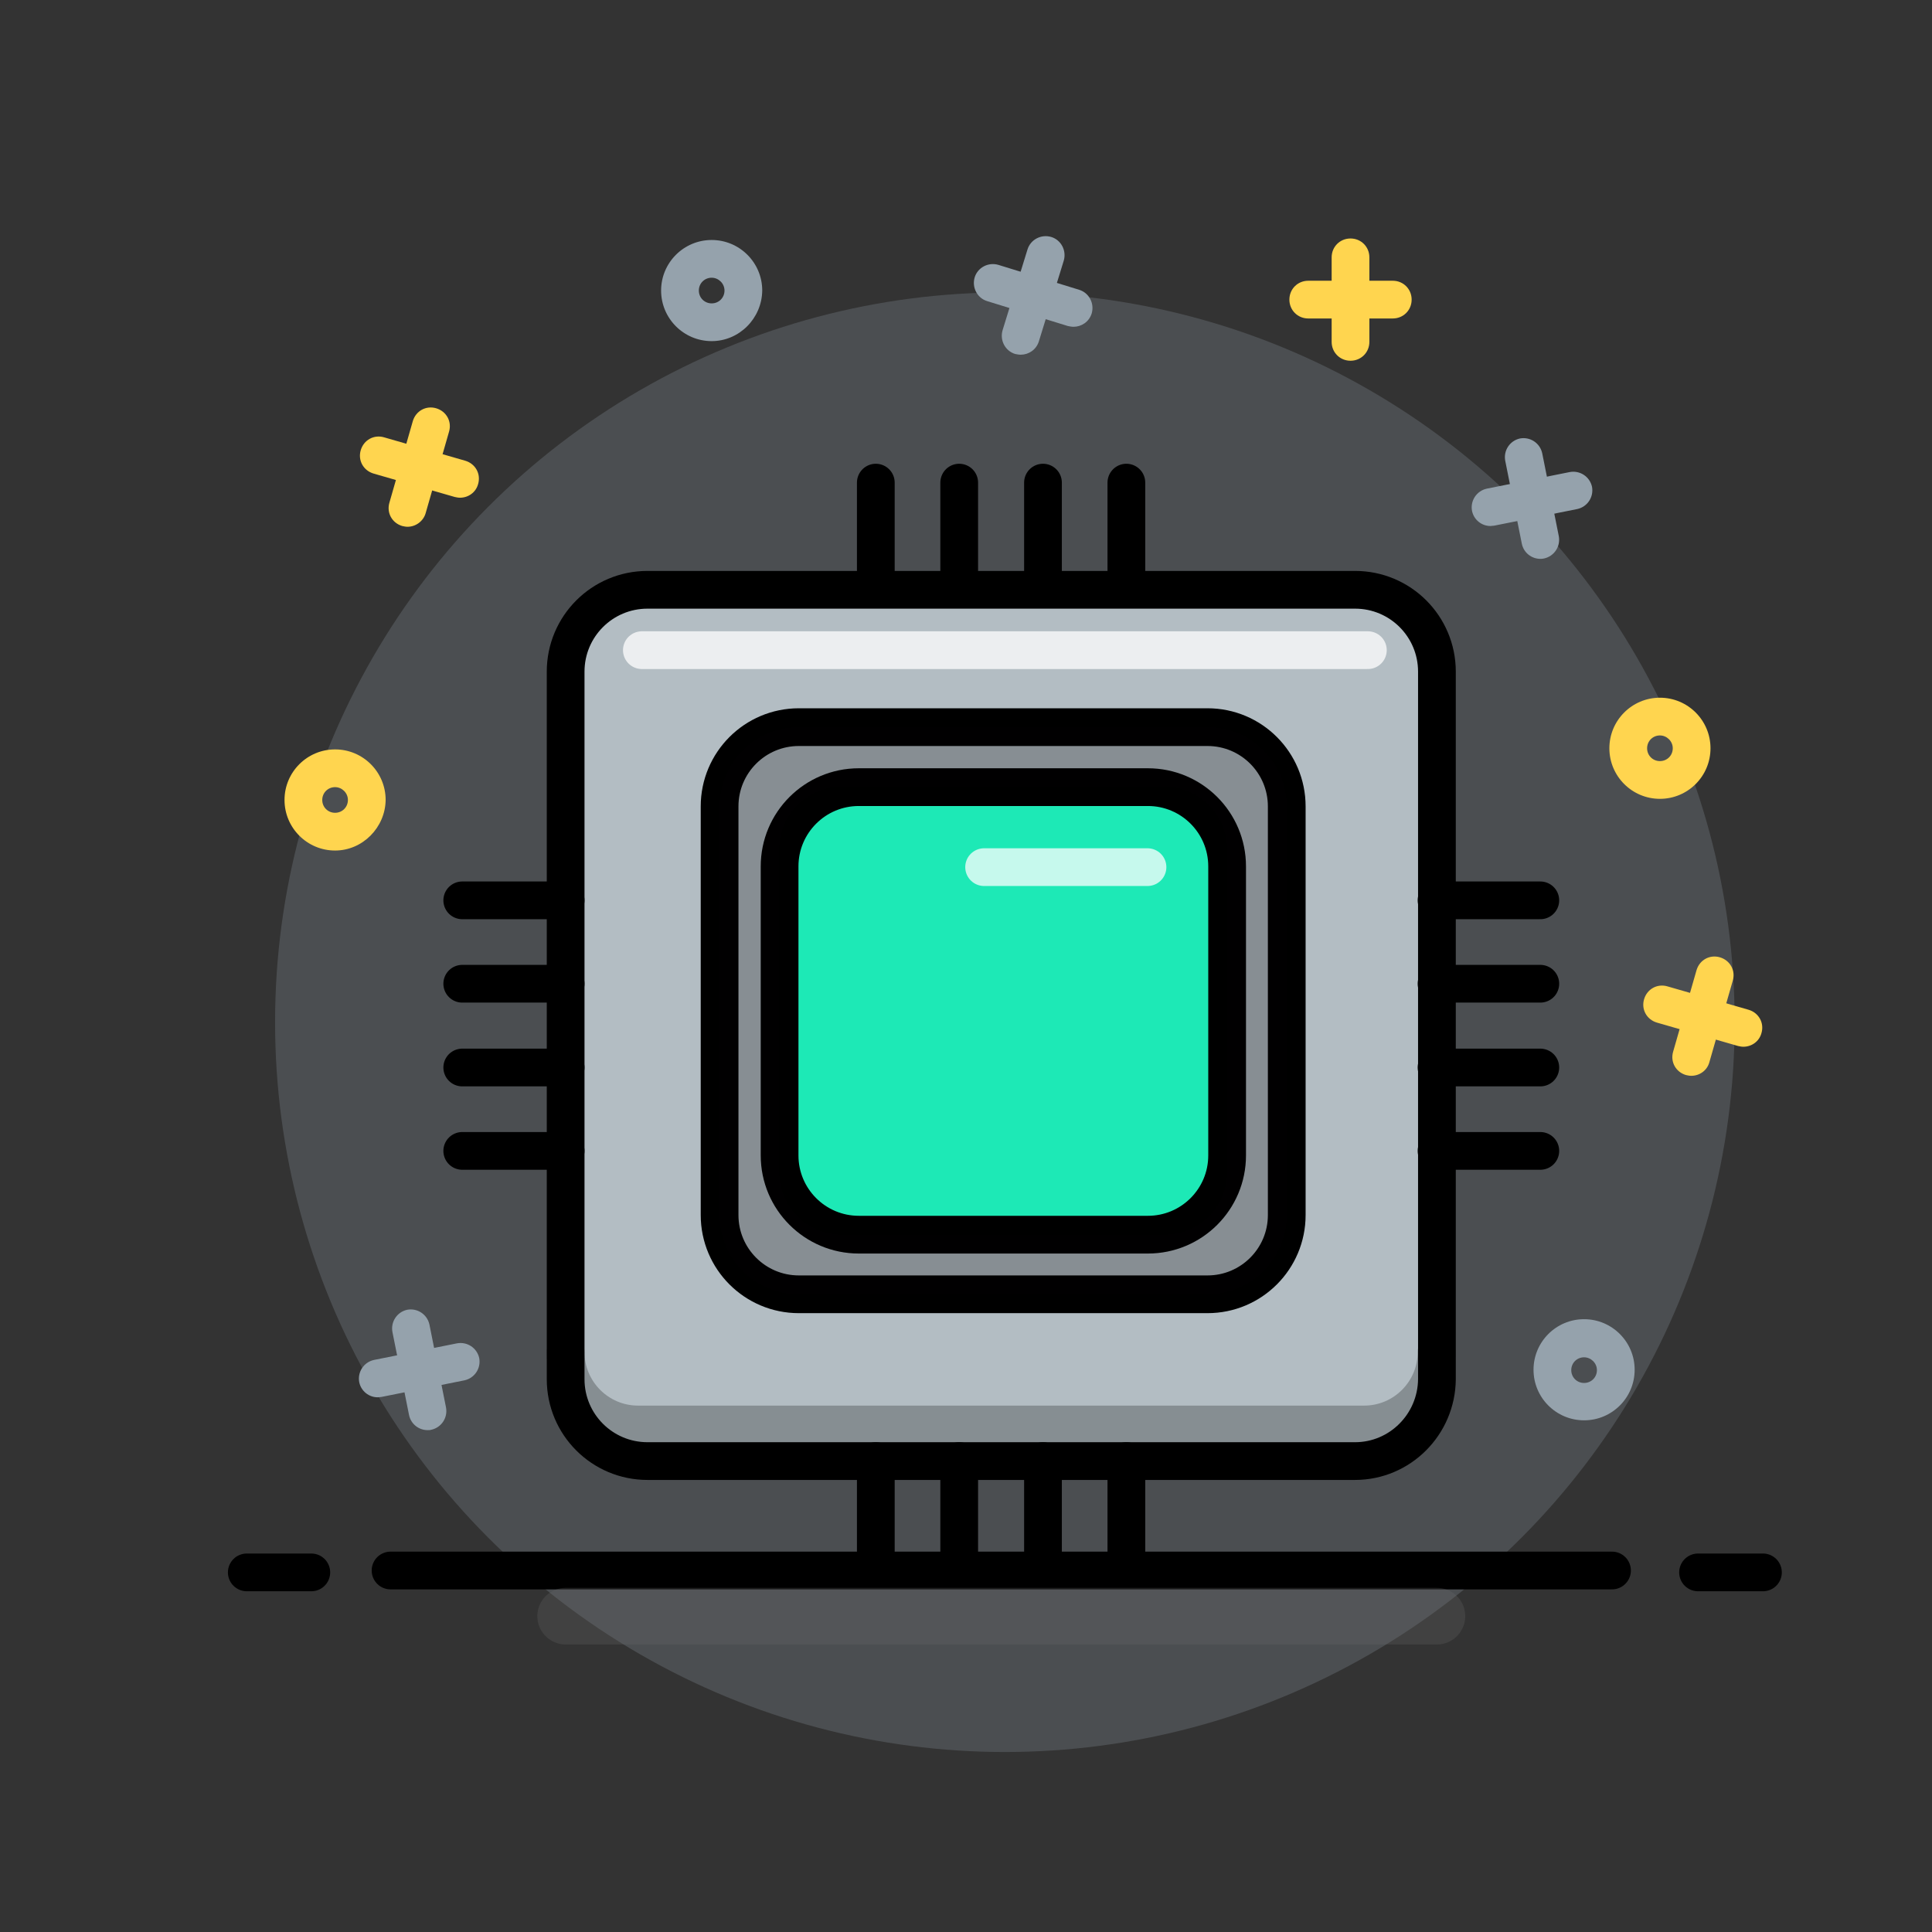 <?xml version="1.0" encoding="utf-8"?>
<!-- Generator: Adobe Illustrator 21.0.0, SVG Export Plug-In . SVG Version: 6.00 Build 0)  -->
<svg version="1.1" id="Layer_1" xmlns="http://www.w3.org/2000/svg" xmlns:xlink="http://www.w3.org/1999/xlink" x="0px" y="0px"
	 viewBox="0 0 512 512" style="enable-background:new 0 0 512 512;" xml:space="preserve">
<rect x="0" y="0" width="512" height="512" fill="#333333" stroke="none"/>
<style type="text/css">
	.st0{opacity:0.25;fill:#95A2AC;}
	.st1{fill:#FFD54F;}
	.st2{fill:#95A2AC;}
	.st3{fill:#B3BDC3;}
	.st4{fill:#1DE9B6;}
	.st5{fill:none;stroke:#000000;stroke-width:10;stroke-linecap:round;stroke-linejoin:round;stroke-miterlimit:10;}
	.st6{fill:none;stroke:#000000;stroke-width:10;stroke-miterlimit:10;}
	.st7{fill:none;stroke:#000000;stroke-width:10;stroke-linecap:round;stroke-miterlimit:10;}
	.st8{opacity:0.25;fill:none;stroke:#6F6F6F;stroke-width:15;stroke-linecap:round;stroke-miterlimit:10;}
	.st9{opacity:0.25;fill:none;stroke:#000000;stroke-width:10;stroke-linecap:round;stroke-miterlimit:10;}
	.st10{opacity:0.75;fill:#FFFFFF;stroke:#FFFFFF;stroke-width:10;stroke-linecap:round;stroke-miterlimit:10;}
	.st11{opacity:0.25;fill:#040006;}
</style>
<g id="background">
	<circle class="st0" cx="266.3" cy="270.9" r="193.4"/>
	<path class="st1" d="M439.9,211.7c-7.4,0-13.4-6-13.4-13.4c0-7.4,6-13.4,13.4-13.4s13.4,6,13.4,13.4
		C453.3,205.7,447.3,211.7,439.9,211.7z M439.9,194.9c-1.9,0-3.4,1.5-3.4,3.4s1.5,3.4,3.4,3.4s3.4-1.5,3.4-3.4
		S441.7,194.9,439.9,194.9z"/>
	<g>
		<path class="st1" d="M357.9,95.6c-2.8,0-5-2.2-5-5V68.2c0-2.8,2.2-5,5-5s5,2.2,5,5v22.4C362.9,93.4,360.7,95.6,357.9,95.6z"/>
		<path class="st1" d="M369.1,84.4h-22.4c-2.8,0-5-2.2-5-5s2.2-5,5-5h22.4c2.8,0,5,2.2,5,5S371.9,84.4,369.1,84.4z"/>
	</g>
	<g>
		<path class="st2" d="M408.2,148.1c-2.3,0-4.4-1.6-4.9-4l-4.4-22c-0.5-2.7,1.2-5.3,3.9-5.9c2.7-0.5,5.3,1.2,5.9,3.9l4.4,22
			c0.5,2.7-1.2,5.3-3.9,5.9C408.8,148.1,408.5,148.1,408.2,148.1z"/>
		<path class="st2" d="M395,139.4c-2.3,0-4.4-1.6-4.9-4c-0.5-2.7,1.2-5.3,3.9-5.9l22-4.4c2.7-0.5,5.3,1.2,5.9,3.9
			c0.5,2.7-1.2,5.3-3.9,5.9l-22,4.4C395.6,139.3,395.3,139.4,395,139.4z"/>
	</g>
	<g>
		<path class="st1" d="M448.2,285.1c-0.5,0-0.9-0.1-1.4-0.2c-2.7-0.8-4.2-3.5-3.4-6.2l6.2-21.6c0.8-2.7,3.5-4.2,6.2-3.4
			c2.7,0.8,4.2,3.5,3.4,6.2l-6.2,21.6C452.4,283.7,450.4,285.1,448.2,285.1z"/>
		<path class="st1" d="M462,277.4c-0.5,0-0.9-0.1-1.4-0.2l-21.5-6.2c-2.7-0.8-4.2-3.5-3.4-6.2c0.8-2.7,3.5-4.2,6.2-3.4l21.5,6.2
			c2.7,0.8,4.2,3.5,3.4,6.2C466.2,276,464.2,277.4,462,277.4z"/>
	</g>
	<g>
		<path class="st2" d="M113.3,379c-2.3,0-4.4-1.6-4.9-4l-4.4-22c-0.5-2.7,1.2-5.3,3.9-5.9c2.7-0.5,5.3,1.2,5.9,3.9l4.4,22
			c0.5,2.7-1.2,5.3-3.9,5.9C114,379,113.7,379,113.3,379z"/>
		<path class="st2" d="M100.1,370.3c-2.3,0-4.4-1.6-4.9-4c-0.5-2.7,1.2-5.3,3.9-5.9l22-4.4c2.7-0.5,5.3,1.2,5.9,3.9
			c0.5,2.7-1.2,5.3-3.9,5.9l-22,4.4C100.8,370.2,100.5,370.3,100.1,370.3z"/>
	</g>
	<g>
		<path class="st2" d="M270.5,94c-0.5,0-1-0.1-1.5-0.2c-2.6-0.8-4.1-3.6-3.3-6.3l6.6-21.4c0.8-2.6,3.6-4.1,6.3-3.3
			c2.6,0.8,4.1,3.6,3.3,6.3l-6.6,21.4C274.6,92.7,272.6,94,270.5,94z"/>
		<path class="st2" d="M284.5,86.6c-0.5,0-1-0.1-1.5-0.2l-21.4-6.6c-2.6-0.8-4.1-3.6-3.3-6.3c0.8-2.6,3.6-4.1,6.3-3.3l21.4,6.6
			c2.6,0.8,4.1,3.6,3.3,6.3C288.6,85.3,286.6,86.6,284.5,86.6z"/>
	</g>
	<path class="st2" d="M419.8,376.4c-7.4,0-13.4-6-13.4-13.4c0-7.4,6-13.4,13.4-13.4s13.4,6,13.4,13.4
		C433.2,370.4,427.2,376.4,419.8,376.4z M419.8,359.7c-1.9,0-3.4,1.5-3.4,3.4s1.5,3.4,3.4,3.4s3.4-1.5,3.4-3.4
		S421.6,359.7,419.8,359.7z"/>
	<path class="st2" d="M188.6,90.4c-7.4,0-13.4-6-13.4-13.4c0-7.4,6-13.4,13.4-13.4c7.4,0,13.4,6,13.4,13.4
		C201.9,84.4,195.9,90.4,188.6,90.4z M188.6,73.6c-1.9,0-3.4,1.5-3.4,3.4s1.5,3.4,3.4,3.4c1.9,0,3.4-1.5,3.4-3.4
		S190.4,73.6,188.6,73.6z"/>
	<path class="st1" d="M88.8,225.4c-7.4,0-13.4-6-13.4-13.4c0-7.4,6-13.4,13.4-13.4c7.4,0,13.4,6,13.4,13.4
		C102.1,219.3,96.1,225.4,88.8,225.4z M88.8,208.6c-1.9,0-3.4,1.5-3.4,3.4s1.5,3.4,3.4,3.4c1.9,0,3.4-1.5,3.4-3.4
		S90.6,208.6,88.8,208.6z"/>
	<g>
		<path class="st1" d="M108,139.6c-0.5,0-0.9-0.1-1.4-0.2c-2.7-0.8-4.2-3.5-3.4-6.2l6.2-21.6c0.8-2.7,3.5-4.2,6.2-3.4
			c2.7,0.8,4.2,3.5,3.4,6.2l-6.2,21.6C112.2,138.1,110.2,139.6,108,139.6z"/>
		<path class="st1" d="M121.9,131.9c-0.5,0-0.9-0.1-1.4-0.2L99,125.5c-2.7-0.8-4.2-3.5-3.4-6.2c0.8-2.7,3.5-4.2,6.2-3.4l21.5,6.2
			c2.7,0.8,4.2,3.5,3.4,6.2C126.1,130.5,124.1,131.9,121.9,131.9z"/>
	</g>
</g>
<path id="shock_x5F_color" class="st3" d="M359.1,387.2H171.6c-12,0-21.7-9.7-21.7-21.7V178c0-12,9.7-21.7,21.7-21.7h187.5
	c12,0,21.7,9.7,21.7,21.7v187.5C380.7,377.5,371,387.2,359.1,387.2z"/>
<path id="color" class="st4" d="M304.2,208.6h-76.6c-11.6,0-21,9.4-21,21v76.6c0,11.6,9.4,21,21,21h76.6c11.6,0,21-9.4,21-21v-76.6
	C325.2,218,315.8,208.6,304.2,208.6z"/>
<g id="lines">
	<line class="st5" x1="467.2" y1="416.7" x2="450" y2="416.7"/>
	<line class="st5" x1="82.5" y1="416.7" x2="65.4" y2="416.7"/>
	<line class="st5" x1="427.2" y1="416.2" x2="103.5" y2="416.2"/>
	<path class="st6" d="M359.1,387.2H171.6c-12,0-21.7-9.7-21.7-21.7V178c0-12,9.7-21.7,21.7-21.7h187.5c12,0,21.7,9.7,21.7,21.7
		v187.5C380.7,377.5,371,387.2,359.1,387.2z"/>
	<line class="st7" x1="380.7" y1="260.7" x2="408.2" y2="260.7"/>
	<path class="st7" d="M320,192.7H211.7c-11.6,0-21,9.4-21,21V322c0,11.6,9.4,21,21,21H320c11.6,0,21-9.4,21-21V213.7
		C341,202.1,331.6,192.7,320,192.7z"/>
	<path class="st7" d="M304.2,208.6h-76.6c-11.6,0-21,9.4-21,21v76.6c0,11.6,9.4,21,21,21h76.6c11.6,0,21-9.4,21-21v-76.6
		C325.2,218,315.8,208.6,304.2,208.6z"/>
	<line class="st7" x1="380.7" y1="238.6" x2="408.2" y2="238.6"/>
	<line class="st7" x1="380.7" y1="305" x2="408.2" y2="305"/>
	<line class="st7" x1="380.7" y1="282.9" x2="408.2" y2="282.9"/>
	<line class="st7" x1="122.5" y1="260.7" x2="149.9" y2="260.7"/>
	<line class="st7" x1="122.5" y1="238.6" x2="149.9" y2="238.6"/>
	<line class="st7" x1="122.5" y1="305" x2="149.9" y2="305"/>
	<line class="st7" x1="122.5" y1="282.9" x2="149.9" y2="282.9"/>
	<line class="st7" x1="254.2" y1="155.4" x2="254.2" y2="127.9"/>
	<line class="st7" x1="232.1" y1="155.4" x2="232.1" y2="127.9"/>
	<line class="st7" x1="298.5" y1="155.4" x2="298.5" y2="127.9"/>
	<line class="st7" x1="276.4" y1="155.4" x2="276.4" y2="127.9"/>
	<line class="st7" x1="254.2" y1="414.7" x2="254.2" y2="387.2"/>
	<line class="st7" x1="232.1" y1="414.7" x2="232.1" y2="387.2"/>
	<line class="st7" x1="298.5" y1="414.7" x2="298.5" y2="387.2"/>
	<line class="st7" x1="276.4" y1="414.7" x2="276.4" y2="387.2"/>
</g>
<g id="shadows-lights">
	<line class="st8" x1="380.8" y1="428.3" x2="149.9" y2="428.3"/>
	<path class="st9" d="M380.7,358.3c0,10.6-8.6,19.2-19.2,19.2H169.1c-10.6,0-19.2-8.6-19.2-19.2"/>
	<line class="st10" x1="362.5" y1="172.3" x2="170.1" y2="172.3"/>
	<path class="st11" d="M320,192.7H211.7c-11.6,0-21,9.4-21,21V322c0,11.6,9.4,21,21,21H320c11.6,0,21-9.4,21-21V213.7
		C341,202.1,331.6,192.7,320,192.7z M325.2,310.6c0,9.2-7.4,16.6-16.6,16.6h-85.5c-9.2,0-16.6-7.4-16.6-16.6v-85.5
		c0-9.2,7.4-16.6,16.6-16.6h85.5c9.2,0,16.6,7.4,16.6,16.6V310.6z"/>
	<line class="st10" x1="304.1" y1="229.8" x2="260.8" y2="229.8"/>
</g>
</svg>
